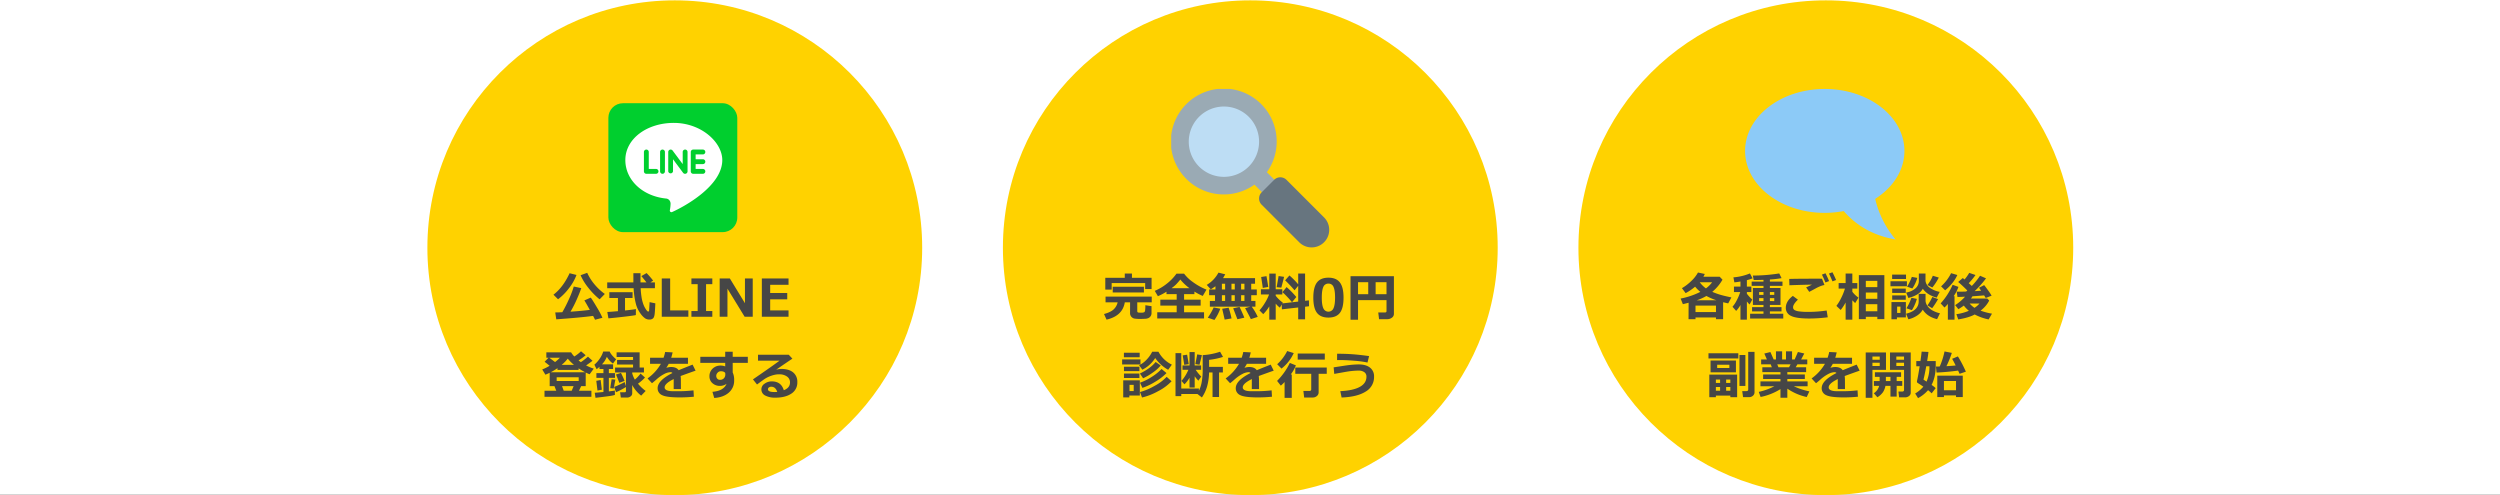 <svg id="レイヤー_1" data-name="レイヤー 1" xmlns="http://www.w3.org/2000/svg" xmlns:xlink="http://www.w3.org/1999/xlink" viewBox="0 0 1920 380.274"><rect x="0" y="0" width="1920" height="380.274" fill="#333333" stroke="none"/><defs><style>.cls-1{fill:none;}.cls-2{fill:#fff;}.cls-3{fill:#ffd200;}.cls-4{isolation:isolate;}.cls-5{fill:#464646;}.cls-6{fill:#00cf2e;}.cls-7{fill:#8ccaf7;}.cls-8{clip-path:url(#clip-path);}.cls-9{fill:#9aaab4;}.cls-10{fill:#bdddf4;}.cls-11{fill:#67757f;}</style><clipPath id="clip-path" transform="translate(0 0)"><rect class="cls-1" x="899.48" y="68.319" width="121.506" height="121.507"/></clipPath></defs><rect class="cls-2" width="1920" height="380"/><g id="グループ_239" data-name="グループ 239"><g id="グループ_160" data-name="グループ 160"><circle id="楕円形_5" data-name="楕円形 5" class="cls-3" cx="518.233" cy="190.274" r="190"/><circle id="楕円形_5-2" data-name="楕円形 5-2" class="cls-3" cx="960.233" cy="190.274" r="190"/><circle id="楕円形_5-3" data-name="楕円形 5-3" class="cls-3" cx="1402.233" cy="190.274" r="190"/></g><g id="公式LINE_登録をする" data-name="公式LINE 登録をする" class="cls-4"><g class="cls-4"><path class="cls-5" d="M442.747,211.165a38.133,38.133,0,0,1-5.684,10.059,43.349,43.349,0,0,1-8.477,8.613l-3.535-3.516q7.363-5.606,12.402-16.484Zm12.754,31.445q-9.551,1.289-28.281,2.637l-.801-5.293q1.972,0,5.449-.176a108.577,108.577,0,0,0,5.146-10.166,69.365,69.365,0,0,0,3.643-9.561l5.762,1.23q-1.211,3.633-3.555,8.887a86.005,86.005,0,0,1-4.727,9.219q9.434-.664,14.844-1.406-3.028-5.468-4.199-7.266l4.922-2.148q1.582,2.149,4.902,7.803a59.372,59.372,0,0,1,4.062,7.705l-5.684,1.484Q456.672,244.817,455.5,242.61Zm9.004-16.855-4.004,4.121a55.414,55.414,0,0,1-8.74-8.955,42.157,42.157,0,0,1-5.869-9.561l5.078-1.836a38.685,38.685,0,0,0,6.133,9.473A42.039,42.039,0,0,0,464.504,225.755Z" transform="translate(0 0)"/><path class="cls-5" d="M502.981,221.321h-10.957a64.07,64.07,0,0,0,.674,6.836,29.106,29.106,0,0,0,1.309,5.283,17.749,17.749,0,0,0,1.895,3.877,7.971,7.971,0,0,0,1.377,1.758,1.132,1.132,0,0,0,.527.176.641.641,0,0,0,.684-.625q.097-.625.41-6.582l4.395.918q-.215,5.273-.498,7.988-.283,2.714-1.299,3.594a4.159,4.159,0,0,1-2.812.879,5.962,5.962,0,0,1-3.203-.908,15.246,15.246,0,0,1-3.564-3.682,22.373,22.373,0,0,1-3.379-6.816,60.808,60.808,0,0,1-1.924-12.695H466.34V216.888h20.078q.019-.996.02-2.773l-.02-4.277h5.488v7.051h4.57q-1.329-1.758-3.906-4.844l4.004-2.324a62.96,62.96,0,0,1,5.039,5.801l-2.109,1.367H502.981Zm-14.609,16.035-.039,4.609q-1.348.391-9.531,1.328-8.184.938-11.543,1.191l-.84-4.883q2.441-.117,8.164-.625V228.88H467.981v-4.473h17.832v4.473h-5.801v9.57Q486.614,237.747,488.372,237.356Z" transform="translate(0 0)"/><path class="cls-5" d="M528.665,243.274H508.235V213.841h6.445V238.392h13.984Z" transform="translate(0 0)"/><path class="cls-5" d="M547.063,243.274H531.008v-4.395H535.813V218.235H531.008v-4.395H547.063v4.395H542.258v20.645H547.063Z" transform="translate(0 0)"/><path class="cls-5" d="M578.098,243.274h-6.211l-13.203-21.582v21.582h-5.977V213.841H560.52l11.602,19.023V213.841h5.977Z" transform="translate(0 0)"/><path class="cls-5" d="M605.598,243.274H585.09V213.841h20.508v4.883H591.497v6.289h13.105V229.876H591.497v8.516h14.102Z" transform="translate(0 0)"/></g><g class="cls-4"><path class="cls-5" d="M427.209,300.091l-1.387-3.535h-3.672v-10.254q-1.563.762-3.281,1.465l-2.441-4.043a33.458,33.458,0,0,0,5.684-2.812q-2.793-2.266-3.848-3.066l3.008-3.086h-1.68v-4.16h19.004a16.546,16.546,0,0,0,2.48,3.184,32.359,32.359,0,0,0,5.156-3.984l3.555,3.008a43.806,43.806,0,0,1-5.449,3.984q.879.703,1.758,1.348a44.48,44.48,0,0,0,5.449-4.258l3.496,3.203q-2.246,1.777-4.922,3.555a38.677,38.677,0,0,0,5.879,2.48l-3.164,4.316a32.291,32.291,0,0,1-3.008-1.328v10.449h-3.496l-1.68,3.535h9.551v4.629H418.186v-4.629Zm-5.312-25.332,4.395,3.301a30.355,30.355,0,0,0,3.691-3.301Zm1.055,11.133H449.416a51.253,51.253,0,0,1-5.059-3.008v1.23H428.147v-1.367A48.778,48.778,0,0,1,422.952,285.892Zm21.484,6.719v-2.891H427.522v2.891ZM431.389,280.208h9.414a35.776,35.776,0,0,1-4.766-4.766A32.445,32.445,0,0,1,431.389,280.208Zm.254,16.348,1.289,3.535h6.152l1.445-3.535Z" transform="translate(0 0)"/><path class="cls-5" d="M472.229,299.954v3.359a27.741,27.741,0,0,1-3.672.781q-2.344.371-11.211,1.426l-.586-3.887q1.992-.117,6.68-.586V290.208h-5.41v-3.652h5.41v-3.145h-3.047v-1.68a24.844,24.844,0,0,1-2.207,1.797l-1.719-3.438a22.129,22.129,0,0,0,4.043-4.541,19.454,19.454,0,0,0,2.754-5.557h4.961q1.093,2.637,4.961,5.938l-2.441,3.281a16.489,16.489,0,0,1-4.668-5.215,18.375,18.375,0,0,1-3.75,5.801h8.516v3.613H467.6v3.145h4.707V290.208h-4.707v10.391Q470.803,300.208,472.229,299.954Zm-10-.664-3.359.664-.918-7.48,3.359-.625Zm10.371-7.734-1.289,6.855-2.637-.293,1.035-6.836Zm8.145,5.664a51.713,51.713,0,0,1-7.637,3.984l-1.484-4.043a61.143,61.143,0,0,0,8.125-3.75l.996,3.262v-10.625h-8.359v-3.77h13.809V279.954H473.909v-3.516h12.285v-2.285H473.557v-3.555h17.676v11.68h3.32v3.77h-9.004v.723a18.964,18.964,0,0,0,2.031,4.785,31.958,31.958,0,0,0,4.375-4.668l3.398,3.066a34.648,34.648,0,0,1-5.371,4.707,31.581,31.581,0,0,0,5.898,5.586l-3.457,3.594a24.936,24.936,0,0,1-6.875-8.164V302.083a2.852,2.852,0,0,1-1.182,2.295,4.371,4.371,0,0,1-2.822.947h-4.746l-.566-4.043h3.359q1.152,0,1.152-.996Zm-1.074-4.688-4.043,1.465q-.762-2.208-2.559-6.348l3.848-1.25Q478.596,289.739,479.67,292.532Z" transform="translate(0 0)"/><path class="cls-5" d="M522.952,298.802h-5.566l.02-7.676q-6.973,3.417-6.973,6.387,0,2.949,6.719,2.949l2.168-.02a99.044,99.044,0,0,0,13.281-.645l.273,4.883q-5.489.527-10.762.527-10.137,0-13.594-1.729a5.644,5.644,0,0,1-3.457-5.342q0-5.937,11.348-11.66a1.822,1.822,0,0,0-1.523-.645,11.192,11.192,0,0,0-4.58,1.309,28.35,28.35,0,0,0-6.182,4.316q-2.383,2.109-3.418,2.852l-3.398-3.672a36.132,36.132,0,0,0,10.273-11.25h-8.34v-4.629h10.371a33.387,33.387,0,0,0,1.23-4.434l5.742.312q-.547,2.421-1.113,4.121h12.891v4.629H513.596q-.508,1.015-1.875,3.125a11.95,11.95,0,0,1,3.75-.645q3.984,0,5.742,2.461,2.539-1.094,10.703-4.297l2.285,4.648q-3.848,1.308-11.484,4.102a23.886,23.886,0,0,1,.195,3.145Z" transform="translate(0 0)"/><path class="cls-5" d="M574.319,278.665H562.717v7.383a13.377,13.377,0,0,1,1.113,5.996,11.989,11.989,0,0,1-4.17,9.541q-4.17,3.604-11.143,4.053l-1.367-4.727q8.594-.664,10.84-6.152a8.425,8.425,0,0,1-5.078,1.602,8.305,8.305,0,0,1-5.732-2.061,6.755,6.755,0,0,1-2.314-5.283,7.823,7.823,0,0,1,2.451-5.938,8.599,8.599,0,0,1,6.162-2.324,9.626,9.626,0,0,1,3.477.645V278.665h-19.121V274.017h19.121v-3.906h5.762v3.906h11.602Zm-17.285,8.887-.039-1.094q-.957-1.348-3.477-1.348a3.236,3.236,0,0,0-2.373,1.104,3.414,3.414,0,0,0-1.064,2.412,3.175,3.175,0,0,0,.791,2.207,2.62,2.62,0,0,0,2.041.879,4.014,4.014,0,0,0,2.998-1.143A4.119,4.119,0,0,0,557.034,287.552Z" transform="translate(0 0)"/><path class="cls-5" d="M601.956,299.7q4.765-1.875,4.766-5.977a5.316,5.316,0,0,0-2.354-4.58,9.994,9.994,0,0,0-5.928-1.67h-.488a15.315,15.315,0,0,0-3.662.527,23.101,23.101,0,0,0-3.945,1.367,22.274,22.274,0,0,0-3.105,1.68q-1.26.839-5.85,4.238l-3.125-3.926q15.957-10.938,20.41-14.355H582.151v-4.57h23.594l2.812,3.008q-4.2,2.793-12.52,8.516a16.513,16.513,0,0,1,4.023-.625q5.761,0,9.023,2.627a9.129,9.129,0,0,1,3.262,7.549,9.964,9.964,0,0,1-4.619,8.818q-4.619,3.076-12.158,3.076a16.156,16.156,0,0,1-7.9-1.641,5.218,5.218,0,0,1-2.92-4.805,5.137,5.137,0,0,1,2.49-4.307,9.271,9.271,0,0,1,5.439-1.748Q599.963,292.903,601.956,299.7Zm-5.039,1.289q-1.27-3.984-4.629-3.984a2.939,2.939,0,0,0-1.738.537,1.639,1.639,0,0,0-.762,1.396q0,2.149,5.039,2.148Q595.94,301.087,596.917,300.989Z" transform="translate(0 0)"/></g></g><g id="完全無料0円_診断を行う" data-name="完全無料0円 診断を行う" class="cls-4"><g class="cls-4"><path class="cls-5" d="M863.846,232.2q-1.68,10.411-14.023,13.281l-1.934-4.316q5.136-1.387,7.441-3.604a10.441,10.441,0,0,0,3.008-5.361H849.061v-4.434h35.469v4.434H873.417v6.875a.94.94,0,0,0,.254.664,1.341,1.341,0,0,0,.879.332q.625.059,1.797.059a5.946,5.946,0,0,0,2.305-.293,1.751,1.751,0,0,0,.781-1.357,27.312,27.312,0,0,0,.195-4.072l4.746.723v5.352a4.094,4.094,0,0,1-.635,2.246A4.147,4.147,0,0,1,882.02,244.251a6.684,6.684,0,0,1-2.686.586l-3.203.117a36.482,36.482,0,0,1-4.414-.215,4.207,4.207,0,0,1-3.828-4.414l.02-8.125Zm20.566-10.195h-4.922v-4.609H853.768v5h-4.902v-9.023h14.961v-3.32h5.508v3.32H884.413Zm-5.879,2.598H854.569V220.208h23.965Z" transform="translate(0 0)"/><path class="cls-5" d="M924.706,244.603h-35.938v-4.805h14.922v-5.078H891.131V230.169h12.559V225.892h-7.832v-1.875a42.86,42.86,0,0,1-6.602,3.457l-2.402-4.102a38.888,38.888,0,0,0,8.857-5.186,36.808,36.808,0,0,0,7.822-8.018h5.84a29.53,29.53,0,0,0,6.406,6.191,48.119,48.119,0,0,0,10.801,6.074l-2.852,4.844a41.144,41.144,0,0,1-6.426-3.359v1.973h-7.93V230.169h12.715v4.551H909.374v5.078h15.332ZM899.725,221.36h13.848a36.792,36.792,0,0,1-7.07-6.68q-.508.664-1.328,1.602-.82.938-1.592,1.777a17.978,17.978,0,0,1-1.846,1.719Q900.662,220.657,899.725,221.36Z" transform="translate(0 0)"/><path class="cls-5" d="M965.937,243.372l-5.313,1.719q-.547-1.329-2.188-4.336l-2.188-4.082,3.945-1.152H929.178V231.126h3.965v-4.395h-4.531v-4.414h4.844v-2.48a33.894,33.894,0,0,1-3.594,2.363l-3.086-3.398a24.002,24.002,0,0,0,9.004-9.434l5.195,1.309q-.547,1.015-1.68,2.93h24.571v4.316H960.936v4.395h4.278v4.414H960.936V231.126h3.243v4.395h-2.852A42.223,42.223,0,0,1,965.937,243.372ZM937.186,237.083a37.593,37.593,0,0,1-4.492,8.633l-5.117-1.719a47.574,47.574,0,0,0,4.512-7.871Zm1.23-19.16v4.395H940.897v-4.395Zm0,8.809V231.126H940.897v-4.395Zm7.402,17.832-5.273.879-1.895-8.32,4.922-.801A60.918,60.918,0,0,1,945.819,244.563Zm-.039-26.641v4.395h2.52v-4.395Zm0,13.203h2.52v-4.395h-2.52Zm9.844,12.871-5.293,1.172-3.242-8.398,4.883-1.055q.605,1.172,1.963,4.209Q955.291,242.961,955.624,243.997Zm-2.441-21.68h2.559v-4.395h-2.559Zm0,8.809h2.559v-4.395h-2.559Z" transform="translate(0 0)"/><path class="cls-5" d="M974.823,235.286a32.663,32.663,0,0,1-4.648,5.996l-2.91-2.91a36.253,36.253,0,0,0,4.121-5.635,32.942,32.942,0,0,0,3.262-6.611h-6.27v-3.965h6.445V210.13h4.922v12.031h5.078V226.126h-5.078v1.016a26.218,26.218,0,0,0,5.469,5.293l-.352.586,12.148-1.406V219.485l-2.793,3.477a99.169,99.169,0,0,0-7.246-7.676l3.32-3.73a56.768,56.768,0,0,1,6.719,6.816v-8.281h5.293v20.918l2.949-.332.078,4.531-3.027.352v9.688h-5.293v-9.102l-12.52,1.426-.137-3.711-1.426,2.422a19.073,19.073,0,0,1-3.184-3.125v12.324h-4.922Zm-.801-14.922-4.238.762q0-.703-1.211-8.398l4.082-.645Q973.221,215.13,974.022,220.364Zm12.148-7.754q-.508,2.266-2.109,8.281l-3.594-.332,1.504-8.555Zm9.414,15.508-3.32,4.004a74.664,74.664,0,0,0-7.324-7.754l3.164-3.887A66.055,66.055,0,0,1,995.585,228.118Z" transform="translate(0 0)"/><path class="cls-5" d="M1020.233,243.899q-5.997,0-8.799-3.643-2.804-3.643-2.803-11.689,0-7.969,2.812-11.641,2.812-3.672,8.789-3.672,5.977,0,8.789,3.662t2.812,11.631q0,8.105-2.793,11.729Q1026.249,243.899,1020.233,243.899Zm0-26.094a4.03,4.03,0,0,0-3.916,2.568q-1.182,2.568-1.182,8.213,0,5.625,1.211,8.203a4.207,4.207,0,0,0,7.773-.039q1.21-2.618,1.211-8.203,0-5.625-1.182-8.184A4.032,4.032,0,0,0,1020.233,217.806Z" transform="translate(0 0)"/><path class="cls-5" d="M1064.843,230.521h-21.875v15.039h-5.762v-33.438h33.32v28.887a3.543,3.543,0,0,1-1.543,2.979,5.969,5.969,0,0,1-3.652,1.143h-6.211l-.625-5.137h5.078q1.269,0,1.27-1.074Zm-21.875-4.551h7.832v-9.238h-7.832Zm13.516,0h8.359v-9.238h-8.359Z" transform="translate(0 0)"/></g><g class="cls-4"><path class="cls-5" d="M875.877,279.915h-14.082v-3.906h14.082Zm-.488,23.848h-8.066V305.208h-4.688V292.083h12.754Zm-.117-29.395H863.163V270.892H875.272Zm-.195,10.684h-11.875v-3.418h11.875Zm0,5.234h-11.875v-3.438h11.875Zm-4.395,10.039v-4.766H867.479v4.766Zm29.316-20.273-2.852,3.945a29.466,29.466,0,0,1-9.941-9.043,24.634,24.634,0,0,1-9.883,8.965l-2.48-3.398a20.11,20.11,0,0,0,5.42-3.975,24.171,24.171,0,0,0,4.619-6.416H889.686A22.97,22.97,0,0,0,899.999,280.052Zm-8.555.625a30.221,30.221,0,0,1-6.025,5.4,46.662,46.662,0,0,1-7.51,4.443l-2.441-3.633q8.339-4.141,12.051-8.887Zm4.434,5.84a41.375,41.375,0,0,1-8.35,6.484,48.687,48.687,0,0,1-10.166,4.883l-1.836-3.965a43.847,43.847,0,0,0,9.434-4.736,36.906,36.906,0,0,0,7.109-5.811Zm3.887,6.289a38.874,38.874,0,0,1-10.42,7.676,48.41,48.41,0,0,1-12.275,4.805l-1.543-4.199a46.53,46.53,0,0,0,11.045-4.668,35.948,35.948,0,0,0,9.424-7.012Z" transform="translate(0 0)"/><path class="cls-5" d="M920.76,298.372l-.039,1.816a25.115,25.115,0,0,0,2.295-7.412,52.696,52.696,0,0,0,.654-8.213V272.728a50.34,50.34,0,0,0,13.359-2.598l2.246,3.984a56.747,56.747,0,0,1-10.684,2.246v5.41h10.566v4.277H936.229V304.876h-5V286.048h-2.656a44.222,44.222,0,0,1-1.455,10.498,29.647,29.647,0,0,1-4.053,8.701l-3.398-2.637H907.225v1.602h-4.434V271.204h4.434v27.168Zm-7.207-8.281a24.369,24.369,0,0,1-3.887,5.078l-2.305-2.637a31.252,31.252,0,0,0,5.312-8.535H908.163v-3.32h5.391v-10.312h3.965v10.312h4.922v3.32h-4.16a34.35,34.35,0,0,0,4.277,5.215l-2.207,3.145a25.299,25.299,0,0,1-2.832-3.379v8.672h-3.965Zm-.605-10.449-3.438.566-1.191-7.285,3.398-.527Zm10.117-6.875-1.836,7.363-3.203-.527,1.445-7.441Z" transform="translate(0 0)"/><path class="cls-5" d="M966.951,298.802h-5.566l.02-7.676q-6.972,3.417-6.972,6.387,0,2.949,6.718,2.949l2.168-.02a99.039,99.039,0,0,0,13.281-.645l.273,4.883q-5.489.527-10.762.527-10.136,0-13.593-1.729a5.644,5.644,0,0,1-3.457-5.342q0-5.937,11.348-11.66a1.822,1.822,0,0,0-1.523-.645,11.192,11.192,0,0,0-4.58,1.309,28.35,28.35,0,0,0-6.182,4.316q-2.383,2.109-3.418,2.852l-3.398-3.672a36.132,36.132,0,0,0,10.273-11.25h-8.34v-4.629h10.371a33.387,33.387,0,0,0,1.23-4.434l5.742.312q-.547,2.421-1.113,4.121h12.89v4.629H957.596q-.508,1.015-1.875,3.125a11.95,11.95,0,0,1,3.75-.645q3.984,0,5.742,2.461,2.539-1.094,10.703-4.297l2.285,4.648q-3.848,1.308-11.484,4.102a23.886,23.886,0,0,1,.195,3.145Z" transform="translate(0 0)"/><path class="cls-5" d="M992.068,305.56h-5.508v-12.168a30.837,30.837,0,0,1-2.891,2.773l-2.871-3.633a50.661,50.661,0,0,0,9.785-13.809l4.648,1.875a28.7,28.7,0,0,1-3.926,6.973h.762ZM993.592,271.165a31.966,31.966,0,0,1-9.395,11.914l-3.32-3.359a34.114,34.114,0,0,0,7.676-10.117Zm19.121,30.078a3.602,3.602,0,0,1-1.367,2.92,4.705,4.705,0,0,1-3.066,1.123h-6.68l-.605-5.039h4.883a1.088,1.088,0,0,0,.801-.361,1.062,1.062,0,0,0,.352-.732V287.083H994.783v-4.805h24.16V287.083h-6.23Zm4.727-25.078H996.639V271.517h20.801Z" transform="translate(0 0)"/><path class="cls-5" d="M1030.35,305.286l-.996-4.883q9.746-.429,14.912-3.242,5.167-2.812,5.166-7.891a4.02,4.02,0,0,0-1.641-3.438,7.199,7.199,0,0,0-4.375-1.211q-1.875,0-4.072.195-2.197.195-3.877.449-1.68.253-10.762,1.895l-.469-5.039,8.145-1.25q3.555-.546,6.318-.771,2.764-.224,4.873-.225,5.41,0,8.555,2.432a8.279,8.279,0,0,1,3.145,6.963,12.84,12.84,0,0,1-6.533,11.523Q1042.205,304.856,1030.35,305.286Zm21.113-31.816-1.23,4.961A69.803,69.803,0,0,0,1040.125,277.044q-6.533-.527-11.084-.527-1.153,0-2.168.039l.039-4.883q6.171,0,11.553.371Q1043.845,272.415,1051.463,273.47Z" transform="translate(0 0)"/></g></g><g id="各種ご相談後_副業を開始" data-name="各種ご相談後 副業を開始" class="cls-4"><g class="cls-4"><path class="cls-5" d="M1317.869,243.802h-15.723V245.169h-5.352l.059-12.676q-1.835.488-4.414,1.113L1290.721,229.29a58.062,58.062,0,0,0,15.156-5.137,27.257,27.257,0,0,1-4.043-3.984,40.881,40.881,0,0,1-7.246,4.961l-2.871-3.809a36.858,36.858,0,0,0,7.178-5.488,25.984,25.984,0,0,0,5.146-6.543l5.234,1.113a21.633,21.633,0,0,1-1.074,2.129h12.52l2.148,2.266a34.161,34.161,0,0,1-7.852,9.336,57.33,57.33,0,0,0,6.191,2.246q3.086.918,8.496,2.031l-2.441,4.59q-1.875-.391-3.906-.898V245.169h-5.488Zm-15.723-4.121h15.723v-4.961h-15.723Zm.957-9.043,15.078-.039a44.944,44.944,0,0,1-7.656-3.301A41.022,41.022,0,0,1,1303.104,230.638Zm7.051-9.141a22.154,22.154,0,0,0,4.766-4.727h-9.531A22.757,22.757,0,0,0,1310.154,221.497Z" transform="translate(0 0)"/><path class="cls-5" d="M1336.678,234.251a21.578,21.578,0,0,1-3.32,4.512l-2.812-3.164a22.903,22.903,0,0,0,3.242-4.902A37.109,37.109,0,0,0,1336.502,224.29h-4.824v-4.199h5V216.204q-2.949.508-4.688.645l-.723-3.848a41.268,41.268,0,0,0,12.676-3.008l2.012,3.77a31.351,31.351,0,0,1-4.355,1.406v4.922h3.438V224.29h-3.438v1.289a28.273,28.273,0,0,0,4.16,4.473l-2.09,3.789q-1.015-1.036-2.07-2.324v14.004h-4.922Zm32.871,10.391h-25.469v-3.711h10.273v-1.777H1345.584V235.892h8.77v-1.68h-8.125V221.204h8.125v-1.641h-9.082v-3.281h9.082V214.915q-3.612.136-7.52.137l-.645-3.418a129.408,129.408,0,0,0,20.273-1.641l1.777,3.613a76.021,76.021,0,0,1-8.965,1.055v1.621h9.668v3.281h-9.668v1.641h8.164v13.008h-8.164v1.68h8.926v3.262h-8.926v1.777h10.273Zm-15.195-20.312h-3.359v2.109h3.359Zm0,4.629h-3.359v2.285h3.359Zm8.281-2.52V224.329h-3.359v2.109Zm0,4.805V228.958h-3.359v2.285Z" transform="translate(0 0)"/><path class="cls-5" d="M1403.709,243.685a117.912,117.912,0,0,1-13.984.938q-10.371,0-14.297-2.07a6.581,6.581,0,0,1-3.926-6.113q0-5.098,5.41-9.199l3.887,2.91q-3.71,3.535-3.711,5.801a3.024,3.024,0,0,0,.234,1.221,2.705,2.705,0,0,0,1.143,1.084,9.816,9.816,0,0,0,3.311.898,44.986,44.986,0,0,0,6.094.371h1.426a92.325,92.325,0,0,0,13.574-1.055Zm-2.52-24.805a15.716,15.716,0,0,0-2.988.85,30.186,30.186,0,0,0-3.359,1.553l-5.332,2.871-2.402-3.438q.743-.312,4.531-2.109-5.78.059-17.363.469l-.156-4.844q5.547-.195,21.133-.195,2.423,0,4.023.02Zm3.535-3.008-2.793,1.074q-1.484-3.691-2.715-6.035l2.754-1.035Q1403.515,212.845,1404.725,215.872Zm5.391-.82-2.773,1.035q-1.21-2.988-2.715-5.996l2.695-.996Q1408.808,211.966,1410.115,215.052Z" transform="translate(0 0)"/><path class="cls-5" d="M1417.439,232.317a41.669,41.669,0,0,1-3.77,5.762l-3.32-3.164a35.34,35.34,0,0,0,3.721-6.143,43.915,43.915,0,0,0,2.842-7.139h-4.844v-4.238h5.371v-7.344h5.156v7.344h3.828v4.238h-3.828v2.441a20.704,20.704,0,0,0,4.707,4.492l-2.52,4.199q-1.269-1.191-2.188-2.129v14.844h-5.156Zm24.355,10.996h-8.848v1.777h-5.352V211.321h19.59v33.77h-5.391Zm0-22.793v-4.805h-8.848v4.805Zm-8.848,8.965h8.848v-4.805h-8.848Zm0,9.551h8.848v-5.391h-8.848Z" transform="translate(0 0)"/><path class="cls-5" d="M1464.51,219.837h-12.637v-3.828h12.637Zm-.801,23.926h-6.875V245.208h-4.199V232.005H1463.709Zm.117-29.473h-10.664V210.892h10.664Zm-.195,10.664h-10.43v-3.32h10.43Zm0,5.254h-10.43v-3.359h10.43Zm-4.082,10.117v-4.844h-2.559v4.844Zm17.129-2.5a13.432,13.432,0,0,1-4.521,4.639,19.733,19.733,0,0,1-6.533,2.744l-1.758-4.277q5.118-1.27,7.402-3.74a8.114,8.114,0,0,0,2.285-5.674v-5.801h5.273v5.645a8.132,8.132,0,0,0,1.611,3.809,11.19,11.19,0,0,0,4.238,3.535,20.422,20.422,0,0,0,5.205,1.895l-2.207,4.531Q1480.115,243.255,1476.678,237.825Zm.039-16.055q-2.714,4.98-11.094,7.07l-1.68-4.16a14.576,14.576,0,0,0,7.256-3.32,7.501,7.501,0,0,0,2.471-5.645v-5.625h5.117v5.684a7.629,7.629,0,0,0,3.311,5.254,19.615,19.615,0,0,0,7.607,3.125l-2.344,4.414Q1480.116,226.575,1476.717,221.771Zm-4.57,7.754a28.202,28.202,0,0,1-1.631,4.551,26.393,26.393,0,0,1-2.197,4.121l-4.16-1.426a41.126,41.126,0,0,0,3.828-8.047Zm.332-16.113a26.953,26.953,0,0,1-3.809,8.145l-4.043-1.387a37.975,37.975,0,0,0,3.652-7.52Zm16.504-.254a38.357,38.357,0,0,1-4.961,7.637l-3.75-1.914a27.058,27.058,0,0,0,4.121-7.109Zm-.547,16.562a62.767,62.767,0,0,1-4.531,6.973l-3.633-2.168a37.466,37.466,0,0,0,3.75-6.406Z" transform="translate(0 0)"/><path class="cls-5" d="M1501.072,245.521h-5.117V233.411a24.867,24.867,0,0,1-2.598,2.754l-2.93-3.164a52.226,52.226,0,0,0,9.199-14.277l4.453,1.602a30.296,30.296,0,0,1-3.672,7.168l.664-.02Zm2.168-34.316a27.298,27.298,0,0,1-3.926,6.279,36.425,36.425,0,0,1-5.449,5.479l-3.105-3.047a34.012,34.012,0,0,0,7.676-10.117Zm11.602,16.348q-.488.82-1.152,1.738h12.539l1.484,1.543a22.47,22.47,0,0,1-6.641,7.734,48.996,48.996,0,0,0,8.77,2.324l-2.578,4.434a40.609,40.609,0,0,1-10.703-3.809q-4.219,2.383-12.617,3.809l-1.465-4.043a37.159,37.159,0,0,0,9.609-2.598,22.674,22.674,0,0,1-3.867-4.004,42.337,42.337,0,0,1-4.18,2.754l-2.48-3.105a35.987,35.987,0,0,0,7.598-6.465q-3.242.157-5.801.215l-.605-4.082q.703.019,1.621.02,2.208,0,5.605-.117l.918-.82q-4.315-4.296-7.031-6.523l3.574-3.027q.313.234,1.328,1.113a32.95,32.95,0,0,0,3.594-5.078l4.824,1.641a51.988,51.988,0,0,1-5.195,6.289l2.363,2.109a56.949,56.949,0,0,0,6.328-7.832l4.59,1.992a74.296,74.296,0,0,1-8.75,9.844l4.961-.332q-.996-1.484-1.602-2.266l3.945-2.051q.996,1.172,3.125,4.17a38.693,38.693,0,0,1,2.598,3.955l-4.512,1.758-1.23-1.992Q1520.136,227.219,1514.842,227.552Zm1.562,8.867a15.991,15.991,0,0,0,3.828-3.301h-7.539A19.249,19.249,0,0,0,1516.404,236.419Z" transform="translate(0 0)"/></g><g class="cls-4"><path class="cls-5" d="M1335.037,275.286h-22.93v-3.965h22.93Zm-6.133,28.555H1317.791v1.211H1312.752V287.688h21.367v17.363h-5.215Zm4.297-17.871H1313.709v-9.082h19.492Zm-12.168,5.508H1317.791v2.598h3.242Zm-3.242,8.613h3.242v-2.852H1317.791Zm10.371-17.441v-2.52h-9.375v2.52Zm.742,11.426v-2.598h-3.223v2.598Zm-3.223,6.016h3.223v-2.852h-3.223Zm14.785-3.691H1335.916v-23.75h4.551Zm7.012,4.883a3.367,3.367,0,0,1-1.23,2.637,4.157,4.157,0,0,1-2.812,1.074h-4.766l-.645-4.629h3.164q1.446,0,1.445-1.211V270.247h4.844Z" transform="translate(0 0)"/><path class="cls-5" d="M1367.4,298.821a45.435,45.435,0,0,1-15.254,6.055l-1.426-3.906a48.798,48.798,0,0,0,12.012-4.336H1352.029v-3.711h15.371v-1.836h-13.32v-3.477h13.32v-1.836h-13.926V282.044h7.305l-.879-2.246h-7.344v-3.75h4.414l-1.973-4.531,4.668-1.152,2.5,5.684h1.777v-6.211h4.727v6.211h2.969v-6.211h4.668v6.211h2.012l2.48-5.723,4.883,1.152-2.402,4.57h4.707v3.75h-7.559l-1.348,2.246h8.027v3.73h-14.434v1.836h13.438v3.477h-13.438v1.836h15.566v3.711H1377.596a51.924,51.924,0,0,0,11.992,3.926l-2.031,4.355a42.321,42.321,0,0,1-14.883-6.426v6.992h-5.273Zm-2.461-19.023.898,2.246h8.164l1.172-2.246Z" transform="translate(0 0)"/><path class="cls-5" d="M1416.951,298.802h-5.566l.02-7.676q-6.973,3.417-6.973,6.387,0,2.949,6.719,2.949l2.168-.02a99.039,99.039,0,0,0,13.281-.645l.273,4.883q-5.487.527-10.762.527-10.137,0-13.594-1.729a5.644,5.644,0,0,1-3.457-5.342q0-5.937,11.348-11.66a1.819,1.819,0,0,0-1.523-.645,11.198,11.198,0,0,0-4.58,1.309,28.374,28.374,0,0,0-6.182,4.316q-2.382,2.109-3.418,2.852l-3.398-3.672a36.126,36.126,0,0,0,10.273-11.25h-8.34v-4.629h10.371a33.387,33.387,0,0,0,1.23-4.434l5.742.312q-.546,2.421-1.113,4.121h12.891v4.629H1407.596q-.507,1.015-1.875,3.125a11.96,11.96,0,0,1,3.75-.645q3.984,0,5.742,2.461,2.54-1.094,10.703-4.297l2.285,4.648q-3.847,1.308-11.484,4.102a23.719,23.719,0,0,1,.195,3.145Z" transform="translate(0 0)"/><path class="cls-5" d="M1448.436,284.075h-10.41v21.445h-5.156V270.716h15.566Zm-4.805-7.793v-2.441h-5.605v2.441Zm0,4.805v-2.52h-5.605v2.52Zm4.375,15.273a12.711,12.711,0,0,1-1.904,4.863,14.307,14.307,0,0,1-4.268,3.867l-2.754-3.086a9.484,9.484,0,0,0,4.102-5.645h-4.023v-3.711h4.395v-3.203h-3.633V285.892h20.117v3.555h-3.398v3.203h4.277v3.711h-4.277v8.242h-4.766v-8.242Zm.352-3.711h3.516v-3.203h-3.516Zm19.082,8.945a3.137,3.137,0,0,1-1.289,2.549,4.804,4.804,0,0,1-3.086,1.025h-4.551l-.527-4.453h3.086a1.283,1.283,0,0,0,.85-.322.998.998,0,0,0,.381-.791V284.075h-10.781V270.716h15.918Zm-11.055-25.312h5.918v-2.441h-5.918Zm5.918,2.285h-5.918v2.52h5.918Z" transform="translate(0 0)"/><path class="cls-5" d="M1486.639,280.677q0,8.848-3.184,14.941a25.089,25.089,0,0,1,3.145,2.461l-3.086,4.004a30.445,30.445,0,0,0-2.773-2.422,27.062,27.062,0,0,1-7.676,6.094l-2.227-3.555a24.609,24.609,0,0,0,6.289-5.234q-2.285-1.601-4.336-2.852a1.196,1.196,0,0,1-.586-1.074,2.436,2.436,0,0,1,.059-.508q.782-3.242,2.031-11.25h-2.578v-3.965h3.184q.724-4.98.898-7.266l5.234.234q-.097,1.718-.996,7.031h6.602Zm-7.051,12.402a27.36,27.36,0,0,0,2.207-11.797h-2.441q-1.348,7.422-2.129,10.234Q1477.909,292.004,1479.588,293.079Zm24.238-8.477q-7.929,1.132-16.562,1.523l-.469-4.609q1.446-.019,2.93-.059a57.026,57.026,0,0,0,3.672-11.543l5.605,1.094a72.682,72.682,0,0,1-4.141,10.215q4.317-.253,7.09-.527-1.562-3.183-2.715-5.137l4.434-1.836a92.649,92.649,0,0,1,6.113,11.719L1504.959,287.083Zm-1.602,19.082h-9.277v1.27h-5.117V288.528h19.57V304.954h-5.176Zm-9.277-3.965h9.277v-7.109h-9.277Z" transform="translate(0 0)"/></g></g><g id="_5-line" data-name=" 5-line"><rect id="長方形_11" data-name="長方形 11" class="cls-6" x="467.233" y="79.274" width="99" height="99" rx="11.2"/><path id="パス_9" data-name="パス 9" class="cls-2" d="M554.716,122.929c0-13.65-16.132-28.541-37.227-28.541-20.552,0-37.227,12.1-37.227,28.541,0,15.17,13,27.7,31.286,29.549a3.69,3.69,0,0,1,2.776,1.644,4.376,4.376,0,0,1,.682,2.311,29.545,29.545,0,0,1-.558,5.01,1.241,1.241,0,0,0,1.706,1.412C524.919,158.977,554.716,143.031,554.716,122.929Z" transform="translate(0 0)"/><path id="パス_10" data-name="パス 10" class="cls-6" d="M503.84,129.753h-5.584V116.724a1.861,1.861,0,0,0-3.723,0v14.891a1.861,1.861,0,0,0,1.861,1.861h7.445a1.861,1.861,0,1,0,0-3.723Z" transform="translate(0 0)"/><path id="パス_11" data-name="パス 11" class="cls-6" d="M508.803,114.863a1.861,1.861,0,0,0-1.861,1.861h0v14.891a1.861,1.861,0,1,0,3.723,0V116.724a1.861,1.861,0,0,0-1.861-1.861Z" transform="translate(0 0)"/><path id="パス_12" data-name="パス 12" class="cls-6" d="M526.175,114.862a1.861,1.861,0,0,0-1.861,1.861h0v9.307l-7.756-10.423a1.861,1.861,0,0,0-3.35,1.117v14.89a1.861,1.861,0,0,0,3.661,0v-9.307l7.756,10.424a1.845,1.845,0,0,0,1.551.745,1.951,1.951,0,0,0,.589-.093,1.862,1.862,0,0,0,1.272-1.768V116.723a1.861,1.861,0,0,0-1.861-1.861Z" transform="translate(0 0)"/><path id="パス_13" data-name="パス 13" class="cls-6" d="M539.826,126.031a1.861,1.861,0,1,0,0-3.723h-5.584v-3.722h5.584a1.861,1.861,0,1,0,0-3.723h-7.446a1.861,1.861,0,0,0-1.861,1.861h0v14.891a1.861,1.861,0,0,0,1.861,1.861h7.445a1.861,1.861,0,0,0,0-3.723h-5.583v-3.722Z" transform="translate(0 0)"/></g><g id="グループ_240" data-name="グループ 240"><path id="パス_586" data-name="パス 586" class="cls-7" d="M1401.406,68.318c33.8,0,61.185,21.316,61.185,47.587,0,14.854-8.754,28.108-22.447,36.832a74.707,74.707,0,0,0,15.653,31.158c-19.575-3.272-32.085-12.8-39.83-21.813a77.614,77.614,0,0,1-14.562,1.408c-33.784,0-61.173-21.3-61.173-47.585s27.389-47.587,61.173-47.587" transform="translate(0 0)"/></g><g id="グループ_243" data-name="グループ 243"><g id="グループ_242" data-name="グループ 242"><g class="cls-8"><g id="グループ_241" data-name="グループ 241"><path id="パス_587" data-name="パス 587" class="cls-9" d="M985.493,144.778l-12.529-12.517a40.647,40.647,0,1,0-9.544,9.54l12.517,12.532Z" transform="translate(0 0)"/><path id="パス_588" data-name="パス 588" class="cls-10" d="M966.972,108.817a27,27,0,0,1-26.993,27h0a27.008,27.008,0,0,1-27.009-27h0a27,27,0,1,1,54,0" transform="translate(0 0)"/><path id="パス_589" data-name="パス 589" class="cls-11" d="M1016.682,166.781l-28.64-28.64a6.748,6.748,0,0,0-9.529-.012l-.012.012-9.544,9.544a6.731,6.731,0,0,0-.021,9.519l.021.021,9.544,9.556,19.1,19.081a13.495,13.495,0,0,0,19.576-18.58q-.136-.143-.276-.283c-.07-.066-.136-.152-.218-.218" transform="translate(0 0)"/></g></g></g></g></g></svg>